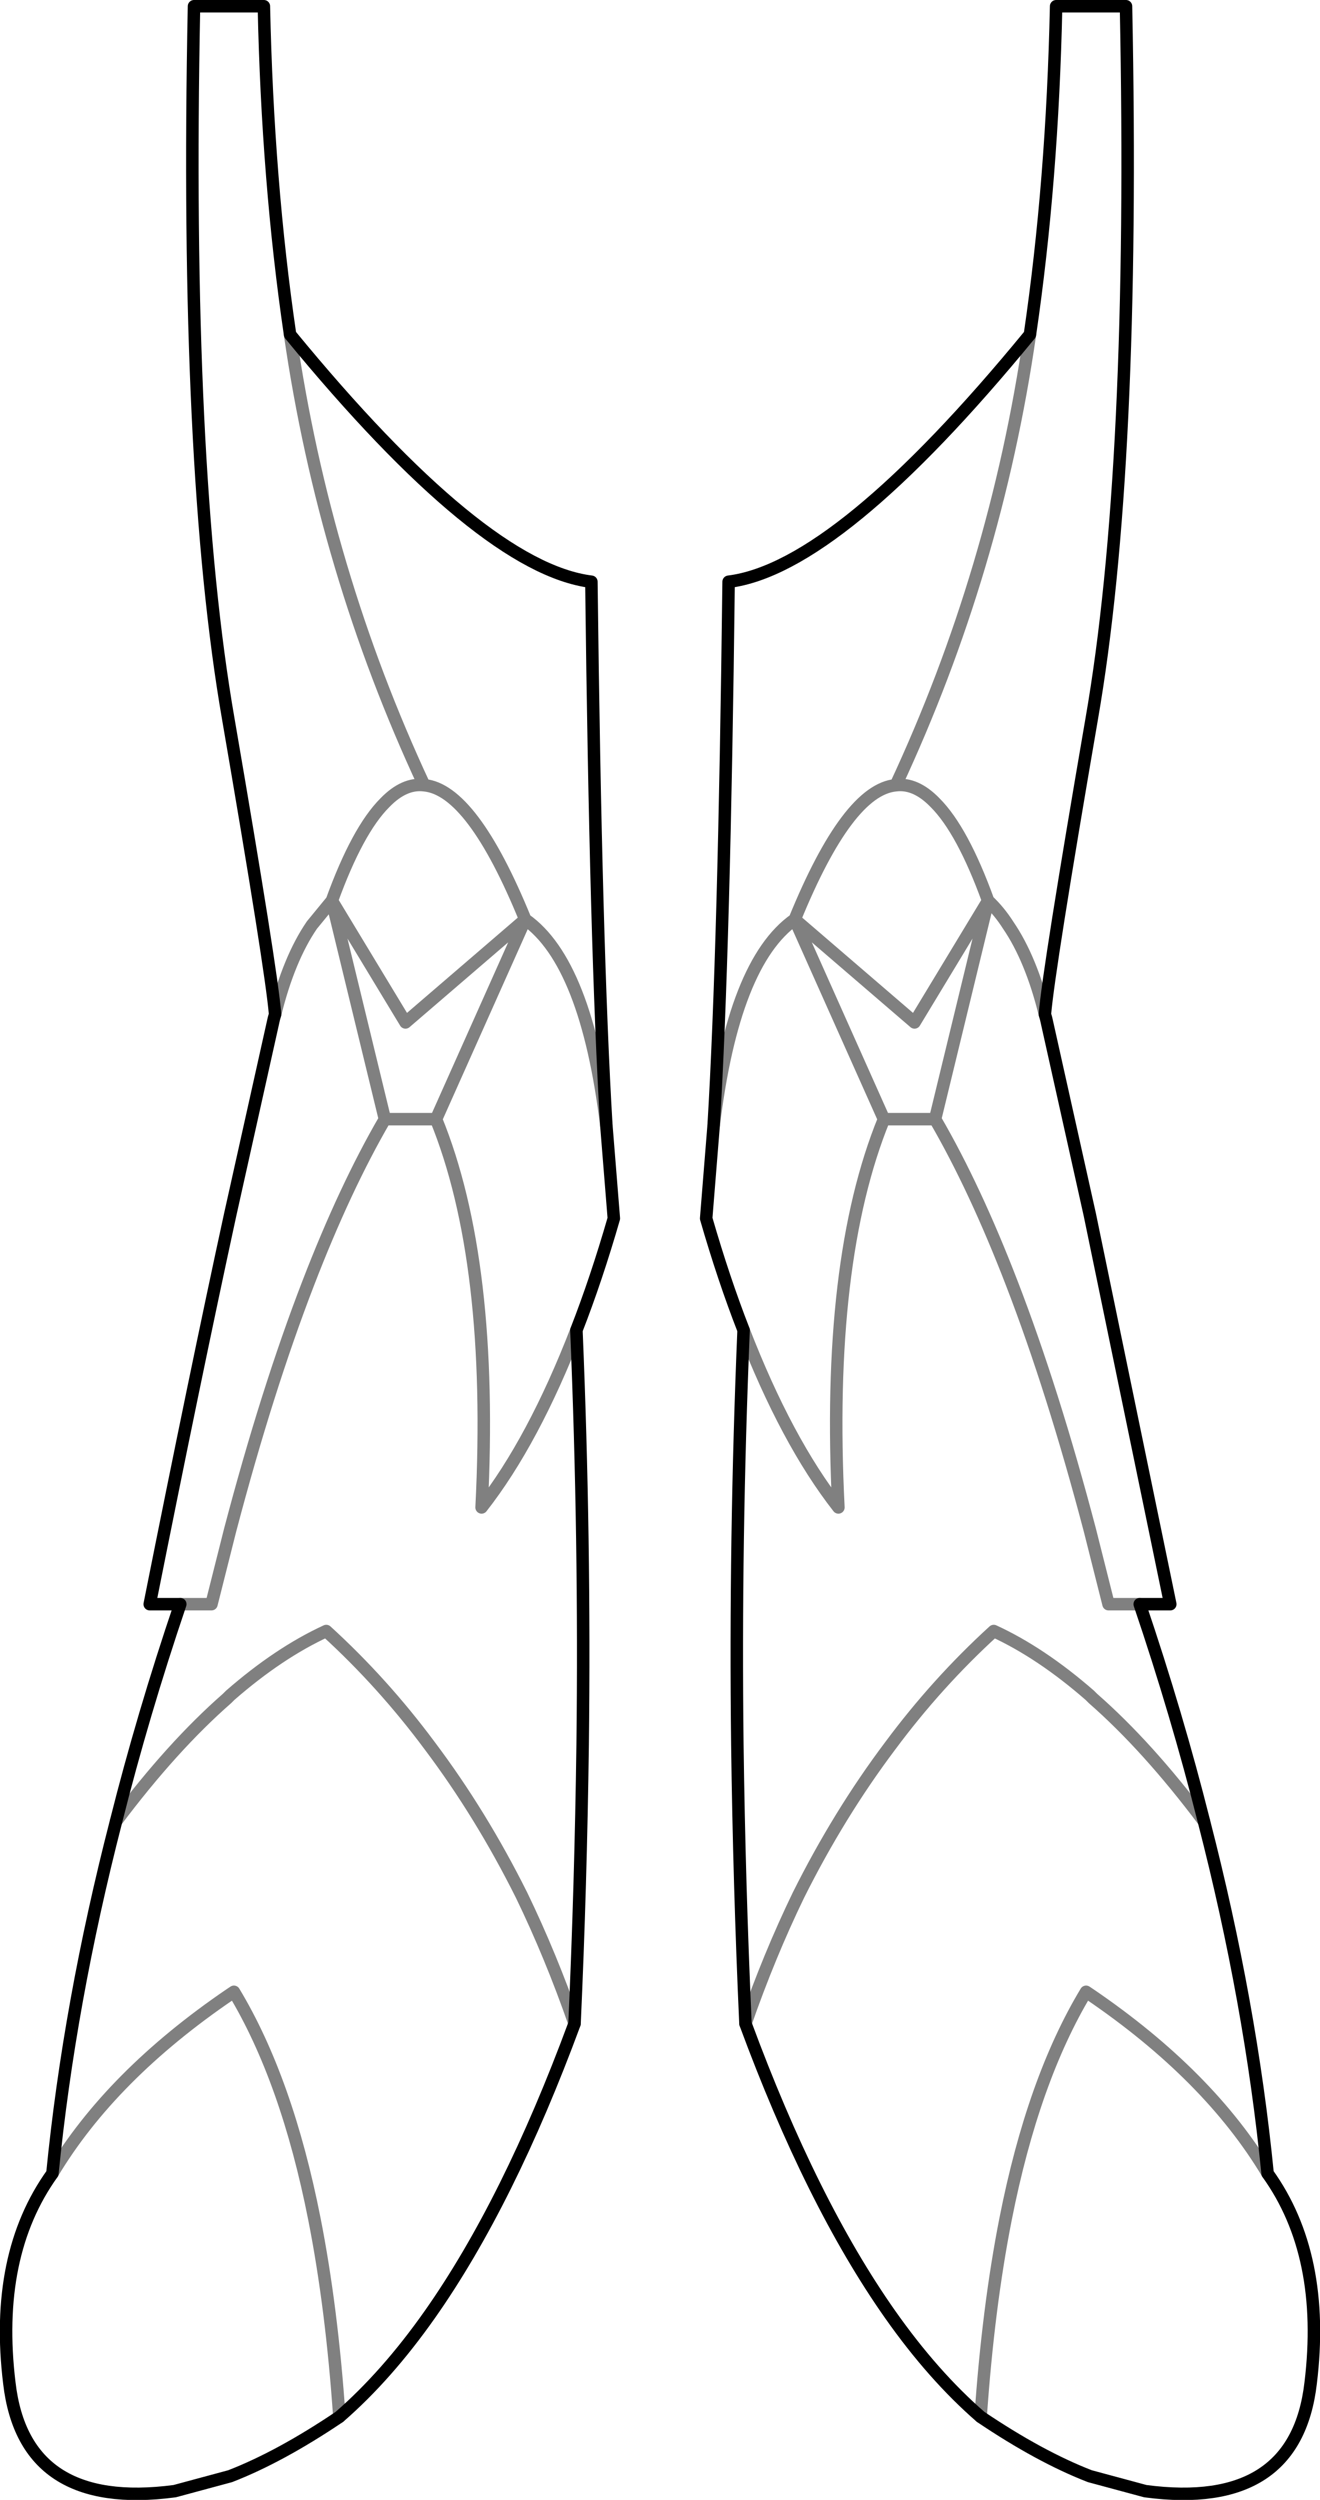 <?xml version="1.0" encoding="UTF-8" standalone="no"?>
<svg xmlns:xlink="http://www.w3.org/1999/xlink" height="200.25px" width="105.8px" xmlns="http://www.w3.org/2000/svg">
  <g transform="matrix(1.0, 0.0, 0.0, 1.0, -346.95, -357.6)">
    <path d="M370.2 384.4 Q385.55 403.1 394.35 404.2 394.7 433.65 395.55 447.75 L396.15 455.2 Q394.75 460.05 393.15 464.15 393.85 480.95 393.65 497.35 393.5 508.6 393.0 519.7 387.7 534.05 381.4 543.0 377.95 547.9 374.15 551.2 369.4 554.4 365.4 555.95 L360.95 557.15 Q348.9 558.75 347.7 548.5 346.45 538.25 351.15 531.7 352.5 518.05 356.25 503.5 358.4 494.95 361.4 486.1 L358.95 486.1 Q362.65 467.55 365.4 454.9 L368.9 439.2 369.0 438.85 Q368.7 435.25 365.25 415.2 361.75 395.1 362.5 358.1 L368.1 358.1 Q368.4 372.15 370.2 384.4 M430.7 438.85 Q431.0 435.25 434.45 415.2 437.95 395.1 437.2 358.1 L431.6 358.1 Q431.3 372.15 429.5 384.4 M430.7 438.85 L430.8 439.2 434.3 454.9 440.75 486.1 438.3 486.1 Q441.3 494.95 443.45 503.5 447.2 518.05 448.55 531.7 453.25 538.25 452.0 548.5 450.8 558.75 438.75 557.15 L434.3 555.95 Q430.3 554.4 425.55 551.2 421.75 547.9 418.3 543.0 412.0 534.05 406.7 519.7 406.2 508.6 406.05 497.35 405.85 480.95 406.55 464.15 404.95 460.05 403.55 455.2 L404.15 447.75 Q405.0 433.65 405.35 404.2 414.15 403.1 429.5 384.4" fill="none" stroke="#000000" stroke-linecap="round" stroke-linejoin="round" stroke-width="1.0"/>
    <path d="M370.2 384.4 Q372.95 403.35 380.95 420.5 384.8 420.85 389.05 431.25 393.95 434.7 395.55 447.75 M429.5 384.4 Q426.75 403.35 418.75 420.5 420.35 420.3 421.9 421.9 424.1 424.1 426.15 429.75 427.05 430.6 427.75 431.7 429.6 434.4 430.7 438.85 M410.65 431.25 L417.8 447.25 421.9 447.25 426.15 429.75 420.25 439.5 410.65 431.25 Q414.9 420.85 418.75 420.5 M406.7 519.7 Q408.6 514.25 410.95 509.4 414.2 502.9 418.3 497.45 422.05 492.4 426.6 488.25 430.4 490.0 434.3 493.4 L434.55 493.65 Q438.95 497.5 443.45 503.5 M421.9 447.25 Q425.1 452.75 428.05 460.4 431.35 468.95 434.3 480.15 L435.8 486.1 438.3 486.1 M417.8 447.25 Q413.15 458.65 414.15 478.35 410.0 473.05 406.55 464.15 M369.0 438.85 Q370.1 434.4 371.95 431.7 L373.55 429.75 Q375.6 424.1 377.8 421.9 379.35 420.3 380.95 420.5 M373.55 429.75 L379.45 439.5 389.05 431.25 381.9 447.25 Q386.55 458.65 385.55 478.35 389.7 473.05 393.15 464.15 M381.9 447.25 L377.8 447.25 Q374.6 452.75 371.65 460.4 368.35 468.95 365.4 480.15 L363.9 486.1 361.4 486.1 M393.0 519.7 Q391.1 514.25 388.75 509.4 385.5 502.9 381.4 497.45 377.65 492.4 373.1 488.25 369.3 490.0 365.4 493.4 L365.15 493.65 Q360.75 497.5 356.25 503.5 M377.8 447.25 L373.55 429.75 M374.15 551.2 Q373.55 542.45 372.15 535.35 369.95 524.2 365.7 517.15 L365.4 517.35 Q355.85 523.85 351.15 531.7 M448.55 531.7 Q443.85 523.85 434.3 517.35 L434.0 517.15 Q429.75 524.2 427.55 535.35 426.15 542.45 425.55 551.2 M404.15 447.75 Q405.75 434.7 410.65 431.25" fill="none" stroke="#000000" stroke-linecap="round" stroke-linejoin="round" stroke-opacity="0.498" stroke-width="1.0"/>
  </g>
</svg>
